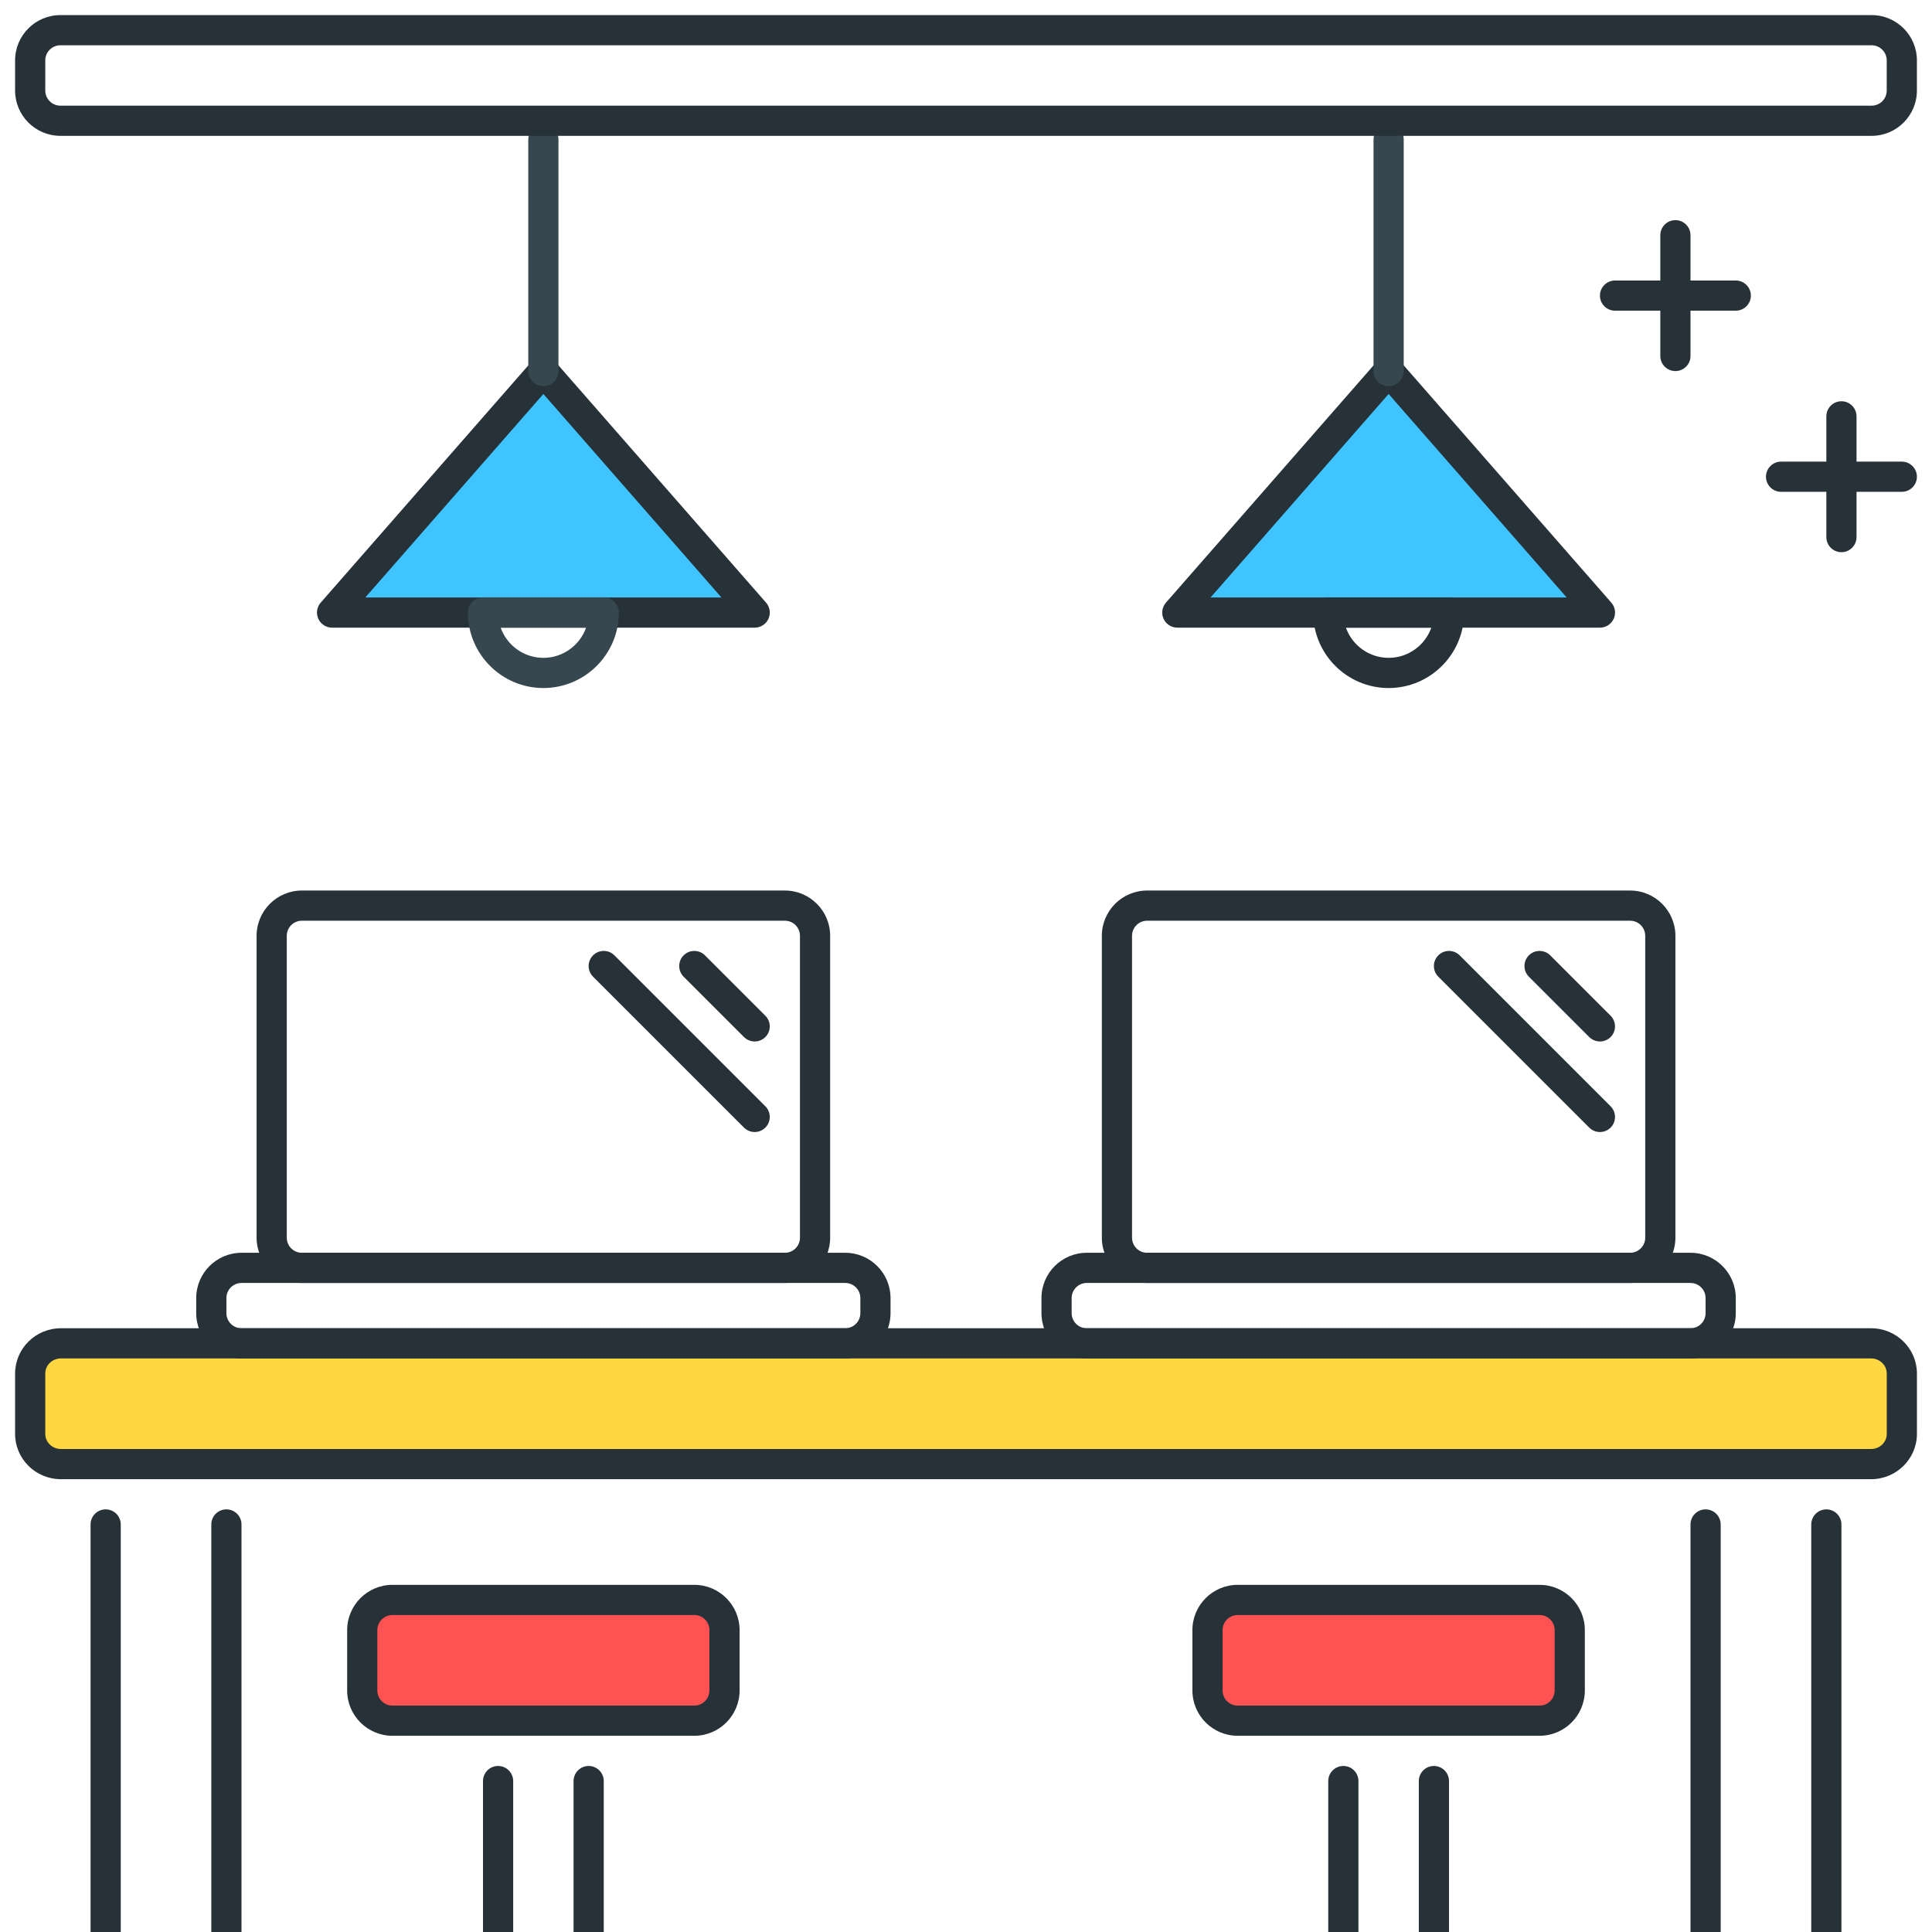 <?xml version="1.0" encoding="utf-8"?>
<!-- Generator: Adobe Illustrator 21.1.0, SVG Export Plug-In . SVG Version: 6.00 Build 0)  -->
<svg version="1.1" id="Layer_1" xmlns="http://www.w3.org/2000/svg" xmlns:xlink="http://www.w3.org/1999/xlink" x="0px" y="0px"
	 viewBox="0 0 64 64" style="enable-background:new 0 0 64 64;" xml:space="preserve">
<style type="text/css">
	.st0{fill:#263238;}
	.st1{fill:#FFD740;}
	.st2{fill:#40C4FF;}
	.st3{fill:#FF5252;}
	.st4{fill:#4DB6AC;}
	.st5{fill:#FFFFFF;}
	.st6{fill:#37474F;}
	.st7{fill:#4FC3F7;}
</style>
<g>
	<g>
		<path class="st1" d="M61.983,48.5H2.016C1.455,48.5,1,48.052,1,47.5v-2c0-0.552,0.455-1,1.016-1h59.967
			c0.561,0,1.016,0.448,1.016,1v2C63,48.052,62.544,48.5,61.983,48.5z"/>
		<path class="st0" d="M61.983,49H2.016C1.18,49,0.5,48.327,0.5,47.5v-2c0-0.827,0.68-1.5,1.517-1.5h59.967
			c0.836,0,1.517,0.673,1.517,1.5v2C63.5,48.327,62.819,49,61.983,49z M2.016,45C1.731,45,1.5,45.224,1.5,45.5v2
			c0,0.276,0.232,0.5,0.517,0.5h59.967c0.285,0,0.517-0.224,0.517-0.5v-2c0-0.276-0.232-0.5-0.517-0.5H2.016z"/>
	</g>
	<g>
		<path class="st0" d="M7.5,64.5C7.223,64.5,7,64.276,7,64V50.5C7,50.224,7.223,50,7.5,50S8,50.224,8,50.5V64
			C8,64.276,7.776,64.5,7.5,64.5z"/>
	</g>
	<g>
		<path class="st0" d="M3.5,64.5C3.223,64.5,3,64.276,3,64V50.5C3,50.224,3.223,50,3.5,50S4,50.224,4,50.5V64
			C4,64.276,3.776,64.5,3.5,64.5z"/>
	</g>
	<g>
		<path class="st0" d="M19.5,64.5c-0.276,0-0.5-0.224-0.5-0.5v-5c0-0.276,0.224-0.5,0.5-0.5S20,58.724,20,59v5
			C20,64.276,19.776,64.5,19.5,64.5z"/>
	</g>
	<g>
		<path class="st0" d="M16.5,64.5c-0.276,0-0.5-0.224-0.5-0.5v-5c0-0.276,0.224-0.5,0.5-0.5S17,58.724,17,59v5
			C17,64.276,16.776,64.5,16.5,64.5z"/>
	</g>
	<g>
		<path class="st0" d="M60.5,64.5c-0.276,0-0.5-0.224-0.5-0.5V50.5c0-0.276,0.224-0.5,0.5-0.5s0.5,0.224,0.5,0.5V64
			C61,64.276,60.776,64.5,60.5,64.5z"/>
	</g>
	<g>
		<path class="st0" d="M56.5,64.5c-0.276,0-0.5-0.224-0.5-0.5V50.5c0-0.276,0.224-0.5,0.5-0.5s0.5,0.224,0.5,0.5V64
			C57,64.276,56.776,64.5,56.5,64.5z"/>
	</g>
	<g>
		<path class="st3" d="M23,57H13c-0.552,0-1-0.448-1-1v-2c0-0.552,0.448-1,1-1h10c0.552,0,1,0.448,1,1v2C24,56.552,23.552,57,23,57z
			"/>
		<path class="st0" d="M23,57.5H13c-0.827,0-1.5-0.673-1.5-1.5v-2c0-0.827,0.673-1.5,1.5-1.5h10c0.827,0,1.5,0.673,1.5,1.5v2
			C24.5,56.827,23.827,57.5,23,57.5z M13,53.5c-0.276,0-0.5,0.224-0.5,0.5v2c0,0.276,0.224,0.5,0.5,0.5h10
			c0.276,0,0.5-0.224,0.5-0.5v-2c0-0.276-0.224-0.5-0.5-0.5H13z"/>
	</g>
	<g>
		<path class="st0" d="M47.5,64.5c-0.276,0-0.5-0.224-0.5-0.5v-5c0-0.276,0.224-0.5,0.5-0.5S48,58.724,48,59v5
			C48,64.276,47.776,64.5,47.5,64.5z"/>
	</g>
	<g>
		<path class="st0" d="M44.5,64.5c-0.276,0-0.5-0.224-0.5-0.5v-5c0-0.276,0.224-0.5,0.5-0.5S45,58.724,45,59v5
			C45,64.276,44.776,64.5,44.5,64.5z"/>
	</g>
	<g>
		<path class="st3" d="M51,57H41c-0.552,0-1-0.448-1-1v-2c0-0.552,0.448-1,1-1h10c0.552,0,1,0.448,1,1v2C52,56.552,51.552,57,51,57z
			"/>
		<path class="st0" d="M51,57.5H41c-0.827,0-1.5-0.673-1.5-1.5v-2c0-0.827,0.673-1.5,1.5-1.5h10c0.827,0,1.5,0.673,1.5,1.5v2
			C52.5,56.827,51.827,57.5,51,57.5z M41,53.5c-0.276,0-0.5,0.224-0.5,0.5v2c0,0.276,0.224,0.5,0.5,0.5h10
			c0.276,0,0.5-0.224,0.5-0.5v-2c0-0.276-0.224-0.5-0.5-0.5H41z"/>
	</g>
	<g>
		<polygon class="st2" points="25,20.292 11,20.292 18,12.292 		"/>
		<path class="st0" d="M25,20.792H11c-0.196,0-0.374-0.115-0.455-0.293c-0.082-0.179-0.05-0.388,0.079-0.536l7-8
			c0.19-0.218,0.562-0.218,0.753,0l7,8c0.129,0.147,0.16,0.357,0.079,0.536C25.374,20.677,25.196,20.792,25,20.792z M12.102,19.792
			h11.796L18,13.051L12.102,19.792z"/>
	</g>
	<g>
		<path class="st6" d="M18,12.792c-0.276,0-0.5-0.224-0.5-0.5V4.625c0-0.276,0.224-0.5,0.5-0.5s0.5,0.224,0.5,0.5v7.667
			C18.5,12.568,18.276,12.792,18,12.792z"/>
	</g>
	<g>
		<path class="st6" d="M18,22.792c-1.378,0-2.5-1.122-2.5-2.5c0-0.276,0.224-0.5,0.5-0.5h4c0.276,0,0.5,0.224,0.5,0.5
			C20.5,21.67,19.378,22.792,18,22.792z M16.585,20.792c0.207,0.582,0.763,1,1.415,1s1.208-0.418,1.415-1H16.585z"/>
	</g>
	<g>
		<polygon class="st2" points="53,20.292 39,20.292 46,12.292 		"/>
		<path class="st0" d="M53,20.792H39c-0.196,0-0.374-0.115-0.455-0.293c-0.082-0.179-0.05-0.388,0.079-0.536l7-8
			c0.19-0.218,0.562-0.218,0.753,0l7,8c0.129,0.147,0.16,0.357,0.079,0.536C53.374,20.677,53.196,20.792,53,20.792z M40.102,19.792
			h11.796L46,13.051L40.102,19.792z"/>
	</g>
	<g>
		<path class="st6" d="M46,12.792c-0.276,0-0.5-0.224-0.5-0.5V4.625c0-0.276,0.224-0.5,0.5-0.5s0.5,0.224,0.5,0.5v7.667
			C46.5,12.568,46.276,12.792,46,12.792z"/>
	</g>
	<g>
		<path class="st0" d="M46,22.792c-1.378,0-2.5-1.122-2.5-2.5c0-0.276,0.224-0.5,0.5-0.5h4c0.276,0,0.5,0.224,0.5,0.5
			C48.5,21.67,47.378,22.792,46,22.792z M44.585,20.792c0.207,0.582,0.763,1,1.415,1s1.208-0.418,1.415-1H44.585z"/>
	</g>
	<g>
		<path class="st0" d="M54,42.5H38c-0.827,0-1.5-0.673-1.5-1.5V31c0-0.827,0.673-1.5,1.5-1.5h16c0.827,0,1.5,0.673,1.5,1.5v10
			C55.5,41.827,54.827,42.5,54,42.5z M38,30.5c-0.276,0-0.5,0.224-0.5,0.5v10c0,0.276,0.224,0.5,0.5,0.5h16
			c0.276,0,0.5-0.224,0.5-0.5V31c0-0.276-0.224-0.5-0.5-0.5H38z"/>
	</g>
	<g>
		<path class="st0" d="M56,45H36c-0.827,0-1.5-0.673-1.5-1.5V43c0-0.827,0.673-1.5,1.5-1.5h20c0.827,0,1.5,0.673,1.5,1.5v0.5
			C57.5,44.327,56.827,45,56,45z M36,42.5c-0.276,0-0.5,0.224-0.5,0.5v0.5c0,0.276,0.224,0.5,0.5,0.5h20c0.276,0,0.5-0.224,0.5-0.5
			V43c0-0.276-0.224-0.5-0.5-0.5H36z"/>
	</g>
	<g>
		<path class="st0" d="M53,34.5c-0.128,0-0.256-0.049-0.354-0.146l-2-2c-0.195-0.195-0.195-0.512,0-0.707s0.512-0.195,0.707,0l2,2
			c0.195,0.195,0.195,0.512,0,0.707C53.255,34.451,53.127,34.5,53,34.5z"/>
	</g>
	<g>
		<path class="st0" d="M53,37.5c-0.128,0-0.256-0.049-0.354-0.146l-5-5c-0.195-0.195-0.195-0.512,0-0.707s0.512-0.195,0.707,0l5,5
			c0.195,0.195,0.195,0.512,0,0.707C53.255,37.451,53.127,37.5,53,37.5z"/>
	</g>
	<g>
		<path class="st0" d="M26,42.5H10c-0.827,0-1.5-0.673-1.5-1.5V31c0-0.827,0.673-1.5,1.5-1.5h16c0.827,0,1.5,0.673,1.5,1.5v10
			C27.5,41.827,26.827,42.5,26,42.5z M10,30.5c-0.276,0-0.5,0.224-0.5,0.5v10c0,0.276,0.224,0.5,0.5,0.5h16
			c0.276,0,0.5-0.224,0.5-0.5V31c0-0.276-0.224-0.5-0.5-0.5H10z"/>
	</g>
	<g>
		<path class="st0" d="M28,45H8c-0.827,0-1.5-0.673-1.5-1.5V43c0-0.827,0.673-1.5,1.5-1.5h20c0.827,0,1.5,0.673,1.5,1.5v0.5
			C29.5,44.327,28.827,45,28,45z M8,42.5c-0.276,0-0.5,0.224-0.5,0.5v0.5C7.5,43.776,7.724,44,8,44h20c0.276,0,0.5-0.224,0.5-0.5V43
			c0-0.276-0.224-0.5-0.5-0.5H8z"/>
	</g>
	<g>
		<path class="st0" d="M25,34.5c-0.128,0-0.256-0.049-0.354-0.146l-2-2c-0.195-0.195-0.195-0.512,0-0.707s0.512-0.195,0.707,0l2,2
			c0.195,0.195,0.195,0.512,0,0.707C25.255,34.451,25.127,34.5,25,34.5z"/>
	</g>
	<g>
		<path class="st0" d="M25,37.5c-0.128,0-0.256-0.049-0.354-0.146l-5-5c-0.195-0.195-0.195-0.512,0-0.707s0.512-0.195,0.707,0l5,5
			c0.195,0.195,0.195,0.512,0,0.707C25.255,37.451,25.127,37.5,25,37.5z"/>
	</g>
	<g>
		<path class="st0" d="M62,4.5H2C1.172,4.5,0.5,3.827,0.5,3V2c0-0.827,0.673-1.5,1.5-1.5h60c0.827,0,1.5,0.673,1.5,1.5v1
			C63.5,3.827,62.827,4.5,62,4.5z M2,1.5C1.724,1.5,1.5,1.724,1.5,2v1c0,0.276,0.224,0.5,0.5,0.5h60c0.276,0,0.5-0.224,0.5-0.5V2
			c0-0.276-0.224-0.5-0.5-0.5H2z"/>
	</g>
	<g>
		<path class="st0" d="M55.5,12.292c-0.276,0-0.5-0.224-0.5-0.5v-4c0-0.276,0.224-0.5,0.5-0.5s0.5,0.224,0.5,0.5v4
			C56,12.068,55.776,12.292,55.5,12.292z"/>
	</g>
	<g>
		<path class="st0" d="M57.5,10.292h-4c-0.276,0-0.5-0.224-0.5-0.5s0.224-0.5,0.5-0.5h4c0.276,0,0.5,0.224,0.5,0.5
			S57.776,10.292,57.5,10.292z"/>
	</g>
	<g>
		<path class="st0" d="M61,18.292c-0.276,0-0.5-0.224-0.5-0.5v-4c0-0.276,0.224-0.5,0.5-0.5s0.5,0.224,0.5,0.5v4
			C61.5,18.068,61.276,18.292,61,18.292z"/>
	</g>
	<g>
		<path class="st0" d="M63,16.292h-4c-0.276,0-0.5-0.224-0.5-0.5s0.224-0.5,0.5-0.5h4c0.276,0,0.5,0.224,0.5,0.5
			S63.276,16.292,63,16.292z"/>
	</g>
</g>
</svg>
